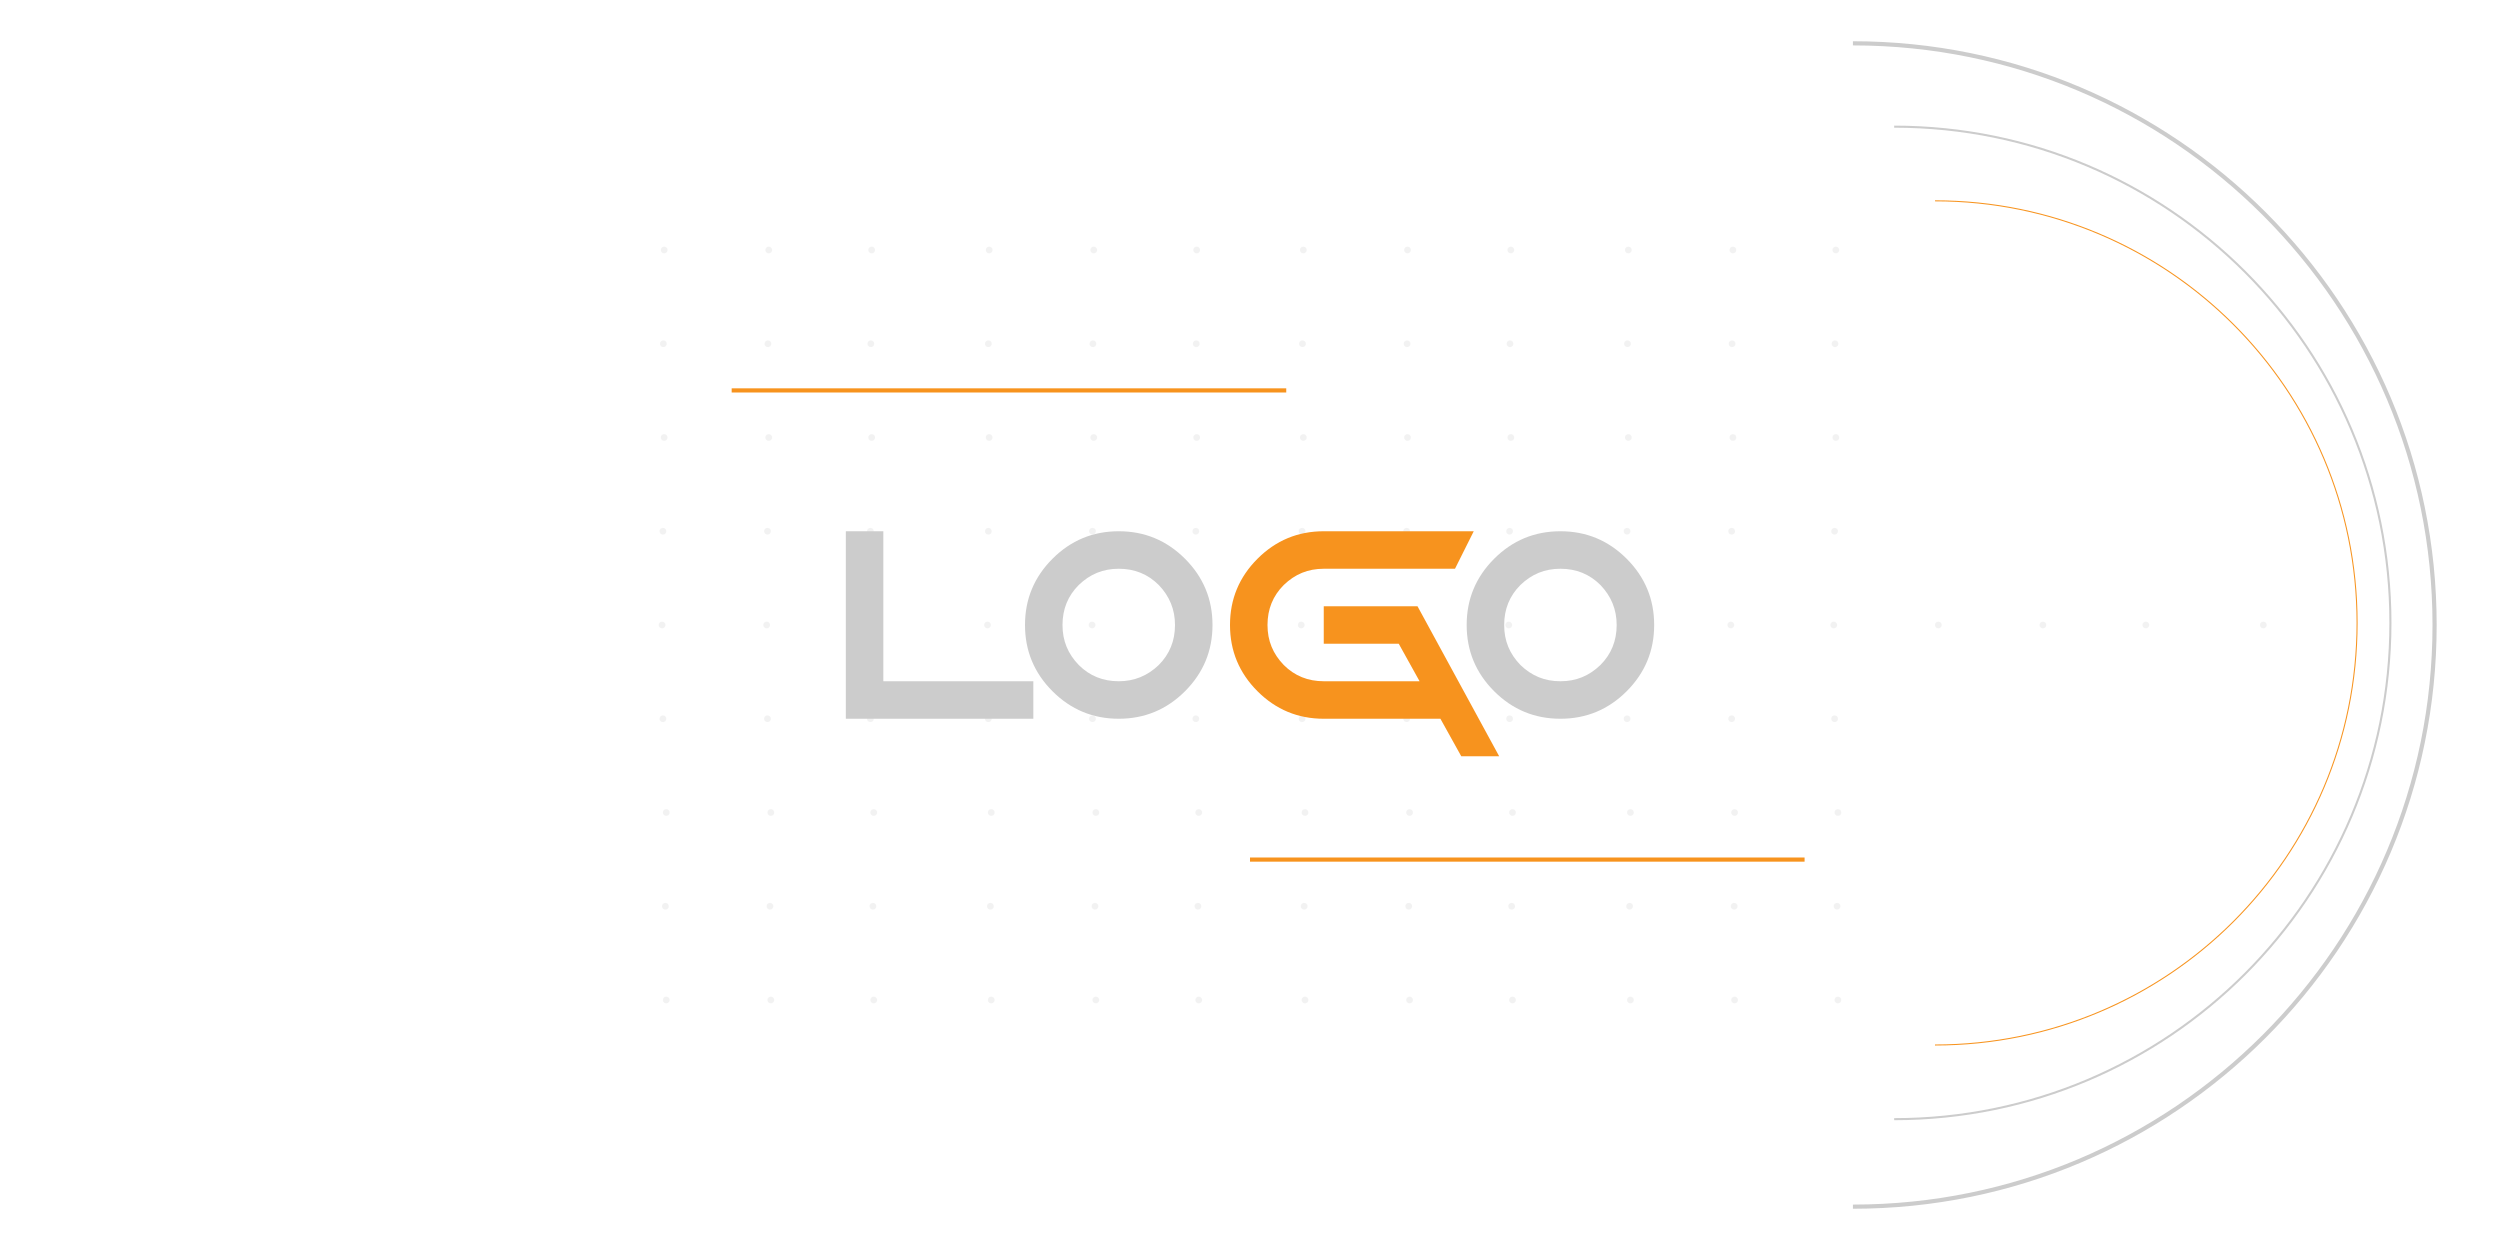<?xml version="1.0" encoding="utf-8"?>
<!-- Generator: Adobe Illustrator 25.3.0, SVG Export Plug-In . SVG Version: 6.00 Build 0)  -->
<svg version="1.1" xmlns="http://www.w3.org/2000/svg" xmlns:xlink="http://www.w3.org/1999/xlink" x="0px" y="0px"
	 viewBox="0 0 600 300" style="enable-background:new 0 0 600 300;" xml:space="preserve">
<style type="text/css">
	.st0{display:none;}
	.st1{display:inline;fill:#1A1A1A;}
	.st2{display:inline;fill:#1A1A1A;stroke:#F2F2F2;stroke-width:0.5;stroke-miterlimit:10;}
	.st3{fill:none;stroke:#CCCCCC;stroke-miterlimit:10;}
	.st4{fill:none;stroke:#CCCCCC;stroke-width:0.5;stroke-miterlimit:10;}
	.st5{fill:none;stroke:#F7931E;stroke-width:0.25;stroke-miterlimit:10;}
	.st6{opacity:0.5;fill:#E6E6E6;}
	.st7{fill:#F7931E;}
	.st8{fill:#CCCCCC;}
</style>
<g id="Calque_1" class="st0">
	<rect x="-10.1" y="-10.2" class="st1" width="621.6" height="319.4"/>
</g>
<g id="Calque_2" class="st0">
	<polyline class="st2" points="554,213.9 554,14.7 155.8,14.7 	"/>
</g>
<g id="Calque_4">
	<path class="st3" d="M444.7,10.4c77.1,0,139.6,62.5,139.6,139.6c0,77.1-62.5,139.6-139.6,139.6"/>
	<path class="st4" d="M454.6,30.4c65.8,0,119.1,53.3,119.1,119.1s-53.3,119.1-119.1,119.1"/>
	<path class="st5" d="M464.4,48.2c55.9,0,101.3,45.3,101.3,101.3s-45.3,101.3-101.3,101.3"/>
</g>
<g id="Calque_3">
	<circle class="st6" cx="184.8" cy="217.5" r="0.8"/>
	<circle class="st6" cx="209.5" cy="217.5" r="0.8"/>
	<circle class="st6" cx="159.7" cy="217.5" r="0.8"/>
	<circle class="st6" cx="185" cy="240" r="0.8"/>
	<circle class="st6" cx="209.7" cy="240" r="0.8"/>
	<circle class="st6" cx="159.9" cy="240" r="0.8"/>
	<circle class="st6" cx="185" cy="195" r="0.8"/>
	<circle class="st6" cx="209.7" cy="195" r="0.8"/>
	<circle class="st6" cx="159.9" cy="195" r="0.8"/>
	<circle class="st6" cx="184" cy="150" r="0.8"/>
	<circle class="st6" cx="208.7" cy="150" r="0.8"/>
	<circle class="st6" cx="158.9" cy="150" r="0.8"/>
	<circle class="st6" cx="184.2" cy="172.5" r="0.8"/>
	<circle class="st6" cx="208.9" cy="172.5" r="0.8"/>
	<circle class="st6" cx="159.1" cy="172.5" r="0.8"/>
	<circle class="st6" cx="184.2" cy="127.5" r="0.8"/>
	<circle class="st6" cx="208.9" cy="127.5" r="0.8"/>
	<circle class="st6" cx="159.1" cy="127.5" r="0.8"/>
	<circle class="st6" cx="184.3" cy="82.5" r="0.8"/>
	<circle class="st6" cx="209" cy="82.5" r="0.8"/>
	<circle class="st6" cx="159.2" cy="82.5" r="0.8"/>
	<circle class="st6" cx="184.5" cy="105" r="0.8"/>
	<circle class="st6" cx="209.2" cy="105" r="0.8"/>
	<circle class="st6" cx="159.4" cy="105" r="0.8"/>
	<circle class="st6" cx="184.5" cy="60" r="0.8"/>
	<circle class="st6" cx="209.2" cy="60" r="0.8"/>
	<circle class="st6" cx="159.4" cy="60" r="0.8"/>
	<circle class="st6" cx="262.8" cy="217.5" r="0.8"/>
	<circle class="st6" cx="287.5" cy="217.5" r="0.8"/>
	<circle class="st6" cx="237.7" cy="217.5" r="0.8"/>
	<circle class="st6" cx="263" cy="240" r="0.8"/>
	<circle class="st6" cx="287.7" cy="240" r="0.8"/>
	<circle class="st6" cx="237.9" cy="240" r="0.8"/>
	<circle class="st6" cx="263" cy="195" r="0.8"/>
	<circle class="st6" cx="287.7" cy="195" r="0.8"/>
	<circle class="st6" cx="237.9" cy="195" r="0.8"/>
	<circle class="st6" cx="262.1" cy="150" r="0.8"/>
	<circle class="st6" cx="286.8" cy="150" r="0.8"/>
	<circle class="st6" cx="237" cy="150" r="0.8"/>
	<circle class="st6" cx="262.2" cy="172.5" r="0.8"/>
	<circle class="st6" cx="287" cy="172.5" r="0.8"/>
	<circle class="st6" cx="237.2" cy="172.5" r="0.8"/>
	<circle class="st6" cx="262.2" cy="127.5" r="0.8"/>
	<circle class="st6" cx="287" cy="127.5" r="0.8"/>
	<circle class="st6" cx="237.2" cy="127.5" r="0.8"/>
	<circle class="st6" cx="262.3" cy="82.5" r="0.8"/>
	<circle class="st6" cx="287.1" cy="82.5" r="0.8"/>
	<circle class="st6" cx="237.2" cy="82.5" r="0.8"/>
	<circle class="st6" cx="262.5" cy="105" r="0.8"/>
	<circle class="st6" cx="287.2" cy="105" r="0.8"/>
	<circle class="st6" cx="237.4" cy="105" r="0.8"/>
	<circle class="st6" cx="262.5" cy="60" r="0.8"/>
	<circle class="st6" cx="287.2" cy="60" r="0.8"/>
	<circle class="st6" cx="237.4" cy="60" r="0.8"/>
	<circle class="st6" cx="490.3" cy="150" r="0.8"/>
	<circle class="st6" cx="515" cy="150" r="0.8"/>
	<circle class="st6" cx="465.2" cy="150" r="0.8"/>
	<circle class="st6" cx="543.2" cy="150" r="0.8"/>
	<circle class="st6" cx="338.1" cy="217.5" r="0.8"/>
	<circle class="st6" cx="362.8" cy="217.5" r="0.8"/>
	<circle class="st6" cx="313" cy="217.5" r="0.8"/>
	<circle class="st6" cx="338.3" cy="240" r="0.8"/>
	<circle class="st6" cx="363" cy="240" r="0.8"/>
	<circle class="st6" cx="313.2" cy="240" r="0.8"/>
	<circle class="st6" cx="338.3" cy="195" r="0.8"/>
	<circle class="st6" cx="363" cy="195" r="0.8"/>
	<circle class="st6" cx="313.2" cy="195" r="0.8"/>
	<circle class="st6" cx="337.4" cy="150" r="0.8"/>
	<circle class="st6" cx="362.1" cy="150" r="0.8"/>
	<circle class="st6" cx="312.3" cy="150" r="0.8"/>
	<circle class="st6" cx="337.6" cy="172.5" r="0.8"/>
	<circle class="st6" cx="362.3" cy="172.5" r="0.8"/>
	<circle class="st6" cx="312.5" cy="172.5" r="0.8"/>
	<circle class="st6" cx="337.6" cy="127.5" r="0.8"/>
	<circle class="st6" cx="362.3" cy="127.5" r="0.8"/>
	<circle class="st6" cx="312.5" cy="127.5" r="0.8"/>
	<circle class="st6" cx="337.7" cy="82.5" r="0.8"/>
	<circle class="st6" cx="362.4" cy="82.5" r="0.8"/>
	<circle class="st6" cx="312.6" cy="82.5" r="0.8"/>
	<circle class="st6" cx="337.8" cy="105" r="0.8"/>
	<circle class="st6" cx="362.6" cy="105" r="0.8"/>
	<circle class="st6" cx="312.8" cy="105" r="0.8"/>
	<circle class="st6" cx="337.8" cy="60" r="0.8"/>
	<circle class="st6" cx="362.6" cy="60" r="0.8"/>
	<circle class="st6" cx="312.8" cy="60" r="0.8"/>
	<circle class="st6" cx="416.2" cy="217.5" r="0.8"/>
	<circle class="st6" cx="440.9" cy="217.5" r="0.8"/>
	<circle class="st6" cx="391.1" cy="217.5" r="0.8"/>
	<circle class="st6" cx="416.3" cy="240" r="0.8"/>
	<circle class="st6" cx="441.1" cy="240" r="0.8"/>
	<circle class="st6" cx="391.3" cy="240" r="0.8"/>
	<circle class="st6" cx="416.3" cy="195" r="0.8"/>
	<circle class="st6" cx="441.1" cy="195" r="0.8"/>
	<circle class="st6" cx="391.3" cy="195" r="0.8"/>
	<circle class="st6" cx="415.4" cy="150" r="0.8"/>
	<circle class="st6" cx="440.1" cy="150" r="0.8"/>
	<circle class="st6" cx="390.3" cy="150" r="0.8"/>
	<circle class="st6" cx="415.6" cy="172.5" r="0.8"/>
	<circle class="st6" cx="440.3" cy="172.5" r="0.8"/>
	<circle class="st6" cx="390.5" cy="172.5" r="0.8"/>
	<circle class="st6" cx="415.6" cy="127.5" r="0.8"/>
	<circle class="st6" cx="440.3" cy="127.5" r="0.8"/>
	<circle class="st6" cx="390.5" cy="127.5" r="0.8"/>
	<circle class="st6" cx="415.7" cy="82.5" r="0.8"/>
	<circle class="st6" cx="440.4" cy="82.5" r="0.8"/>
	<circle class="st6" cx="390.6" cy="82.5" r="0.8"/>
	<circle class="st6" cx="415.9" cy="105" r="0.8"/>
	<circle class="st6" cx="440.6" cy="105" r="0.8"/>
	<circle class="st6" cx="390.8" cy="105" r="0.8"/>
	<circle class="st6" cx="415.9" cy="60" r="0.8"/>
	<circle class="st6" cx="440.6" cy="60" r="0.8"/>
	<circle class="st6" cx="390.8" cy="60" r="0.8"/>
	<rect x="175.6" y="93.2" class="st7" width="133.1" height="1"/>
	<rect x="300" y="205.8" class="st7" width="133.1" height="1"/>
</g>
<g id="Calque_5">
	<g>
		<path class="st8" d="M212,163.5h36v9h-45v-45h9V163.5z"/>
		<path class="st8" d="M268.5,172.5c-6.2,0-11.5-2.2-15.9-6.6c-4.4-4.4-6.6-9.7-6.6-15.9c0-6.2,2.2-11.5,6.6-15.9
			c4.4-4.4,9.7-6.6,15.9-6.6c6.2,0,11.5,2.2,15.9,6.6c4.4,4.4,6.6,9.7,6.6,15.9c0,6.2-2.2,11.5-6.6,15.9
			C280,170.3,274.7,172.5,268.5,172.5z M268.5,163.5c3.7,0,6.9-1.3,9.6-3.9c2.6-2.6,3.9-5.8,3.9-9.6c0-3.7-1.3-6.9-3.9-9.6
			c-2.6-2.6-5.8-3.9-9.6-3.9c-3.8,0-6.9,1.3-9.6,3.9c-2.6,2.6-3.9,5.8-3.9,9.6c0,3.8,1.3,6.9,3.9,9.6
			C261.5,162.2,264.7,163.5,268.5,163.5z"/>
		<path class="st7" d="M350.7,181.5l-5-9h-28c-6.2,0-11.5-2.2-15.9-6.6c-4.4-4.4-6.6-9.7-6.6-15.9c0-6.2,2.2-11.5,6.6-15.9
			c4.4-4.4,9.7-6.6,15.9-6.6h36l-4.5,9h-31.5c-3.8,0-6.9,1.3-9.6,3.9c-2.6,2.6-3.9,5.8-3.9,9.6c0,3.8,1.3,6.9,3.9,9.6
			c2.6,2.6,5.8,3.9,9.6,3.9h23l-5-9h-18v-9h22.5l19.6,36H350.7z"/>
		<path class="st8" d="M374.5,172.5c-6.2,0-11.5-2.2-15.9-6.6c-4.4-4.4-6.6-9.7-6.6-15.9c0-6.2,2.2-11.5,6.6-15.9
			c4.4-4.4,9.7-6.6,15.9-6.6c6.2,0,11.5,2.2,15.9,6.6c4.4,4.4,6.6,9.7,6.6,15.9c0,6.2-2.2,11.5-6.6,15.9
			C386,170.3,380.7,172.5,374.5,172.5z M374.5,163.5c3.8,0,6.9-1.3,9.6-3.9c2.6-2.6,3.9-5.8,3.9-9.6c0-3.7-1.3-6.9-3.9-9.6
			c-2.6-2.6-5.8-3.9-9.6-3.9c-3.8,0-6.9,1.3-9.6,3.9c-2.6,2.6-3.9,5.8-3.9,9.6c0,3.8,1.3,6.9,3.9,9.6
			C367.6,162.2,370.7,163.5,374.5,163.5z"/>
	</g>
</g>
</svg>
